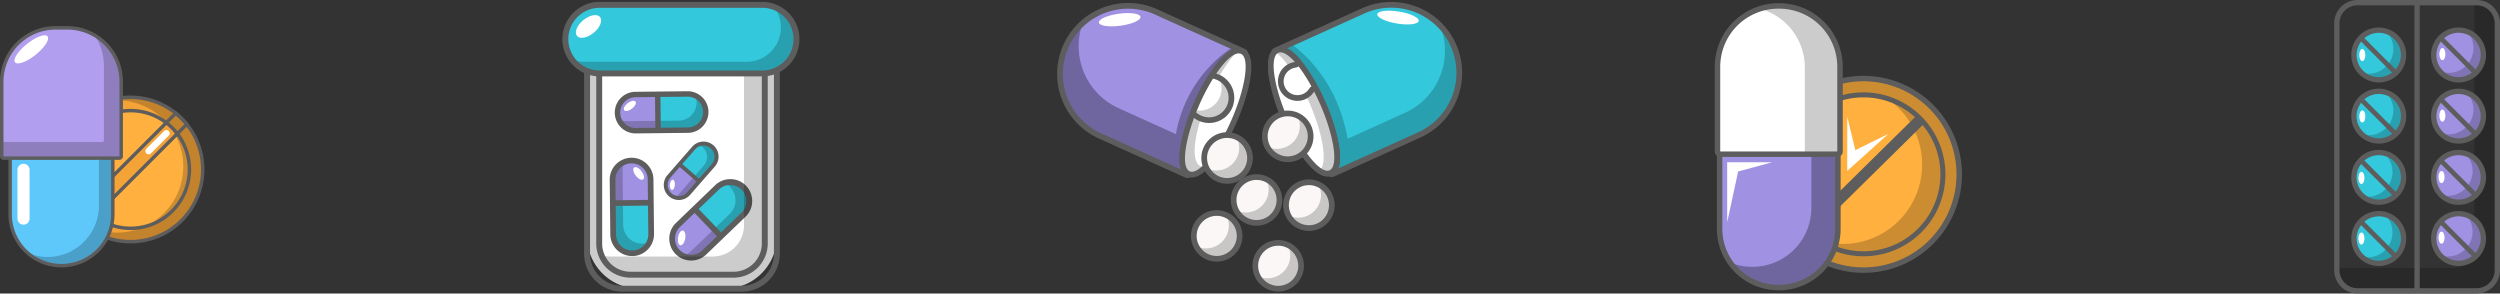 <svg id="Grupo_1009253" data-name="Grupo 1009253" xmlns="http://www.w3.org/2000/svg" xmlns:xlink="http://www.w3.org/1999/xlink" width="482.832" height="56.687" viewBox="0 0 482.832 56.687">
  <rect x="0" y="0" width="482.832" height="56.687" fill="#333333" stroke="none"/>
  <defs>
    <clipPath id="clip-path">
      <rect id="Rectángulo_351501" data-name="Rectángulo 351501" width="482.832" height="56.686" fill="none"/>
    </clipPath>
    <clipPath id="clip-path-3">
      <rect id="Rectángulo_351465" data-name="Rectángulo 351465" width="36.656" height="50.971" fill="none"/>
    </clipPath>
    <clipPath id="clip-path-4">
      <rect id="Rectángulo_351466" data-name="Rectángulo 351466" width="16.81" height="6.676" fill="none"/>
    </clipPath>
    <clipPath id="clip-path-5">
      <rect id="Rectángulo_351467" data-name="Rectángulo 351467" width="7.016" height="17.666" fill="none"/>
    </clipPath>
    <clipPath id="clip-path-6">
      <rect id="Rectángulo_351468" data-name="Rectángulo 351468" width="12.947" height="14.619" fill="none"/>
    </clipPath>
    <clipPath id="clip-path-7">
      <rect id="Rectángulo_351469" data-name="Rectángulo 351469" width="8.24" height="10.489" fill="none"/>
    </clipPath>
    <clipPath id="clip-path-8">
      <rect id="Rectángulo_351470" data-name="Rectángulo 351470" width="31.642" height="45.31" fill="none"/>
    </clipPath>
    <clipPath id="clip-path-9">
      <rect id="Rectángulo_351471" data-name="Rectángulo 351471" width="43.343" height="12.891" fill="none"/>
    </clipPath>
    <clipPath id="clip-path-10">
      <rect id="Rectángulo_351472" data-name="Rectángulo 351472" width="35.807" height="28.711" fill="none"/>
    </clipPath>
    <clipPath id="clip-path-11">
      <rect id="Rectángulo_351473" data-name="Rectángulo 351473" width="35.799" height="29.186" fill="none"/>
    </clipPath>
    <clipPath id="clip-path-12">
      <rect id="Rectángulo_351474" data-name="Rectángulo 351474" width="10.097" height="23.771" fill="none"/>
    </clipPath>
    <clipPath id="clip-path-13">
      <rect id="Rectángulo_351475" data-name="Rectángulo 351475" width="7.367" height="8.146" fill="none"/>
    </clipPath>
    <clipPath id="clip-path-14">
      <rect id="Rectángulo_351476" data-name="Rectángulo 351476" width="12.159" height="23.96" fill="none"/>
    </clipPath>
    <clipPath id="clip-path-15">
      <rect id="Rectángulo_351477" data-name="Rectángulo 351477" width="8.264" height="8.361" fill="none"/>
    </clipPath>
    <clipPath id="clip-path-21">
      <rect id="Rectángulo_351483" data-name="Rectángulo 351483" width="36.995" height="36.994" fill="none"/>
    </clipPath>
    <clipPath id="clip-path-22">
      <rect id="Rectángulo_351484" data-name="Rectángulo 351484" width="23.593" height="30.062" fill="none"/>
    </clipPath>
    <clipPath id="clip-path-23">
      <rect id="Rectángulo_351486" data-name="Rectángulo 351486" width="20.478" height="42.402" fill="none"/>
    </clipPath>
    <clipPath id="clip-path-24">
      <rect id="Rectángulo_351487" data-name="Rectángulo 351487" width="15.619" height="28.64" fill="none"/>
    </clipPath>
    <clipPath id="clip-path-25">
      <rect id="Rectángulo_351488" data-name="Rectángulo 351488" width="30.998" height="55.659" fill="none"/>
    </clipPath>
    <clipPath id="clip-path-26">
      <rect id="Rectángulo_351489" data-name="Rectángulo 351489" width="8.262" height="9.27" fill="none"/>
    </clipPath>
    <clipPath id="clip-path-34">
      <rect id="Rectángulo_351497" data-name="Rectángulo 351497" width="23.292" height="27.868" fill="none"/>
    </clipPath>
    <clipPath id="clip-path-35">
      <rect id="Rectángulo_351498" data-name="Rectángulo 351498" width="16.873" height="42.041" fill="none"/>
    </clipPath>
    <clipPath id="clip-path-36">
      <rect id="Rectángulo_351499" data-name="Rectángulo 351499" width="23.076" height="23.906" fill="none"/>
    </clipPath>
  </defs>
  <g id="Grupo_1009251" data-name="Grupo 1009251" clip-path="url(#clip-path)">
    <g id="Grupo_1009250" data-name="Grupo 1009250" transform="translate(0 0)">
      <g id="Grupo_1009249" data-name="Grupo 1009249" clip-path="url(#clip-path)">
        <path id="Rectángulo_351463" data-name="Rectángulo 351463" d="M10.117,0H26.538A10.118,10.118,0,0,1,36.656,10.118V40.855A10.116,10.116,0,0,1,26.54,50.971H10.117A10.117,10.117,0,0,1,0,40.854V10.117A10.117,10.117,0,0,1,10.117,0Z" transform="translate(113.386 4.784)" fill="#fff"/>
        <g id="Grupo_1009149" data-name="Grupo 1009149" transform="translate(113.386 4.784)" opacity="0.2">
          <g id="Grupo_1009148" data-name="Grupo 1009148">
            <g id="Grupo_1009147" data-name="Grupo 1009147" clip-path="url(#clip-path-3)">
              <path id="Rectángulo_351464" data-name="Rectángulo 351464" d="M10.117,0H26.538A10.118,10.118,0,0,1,36.656,10.118V40.855A10.116,10.116,0,0,1,26.54,50.971H10.117A10.117,10.117,0,0,1,0,40.854V10.117A10.117,10.117,0,0,1,10.117,0Z" transform="translate(0 0)"/>
            </g>
          </g>
        </g>
        <path id="Trazado_721833" data-name="Trazado 721833" d="M199.128,7.443a6.193,6.193,0,0,1,6.194,6.193V51.074a6.194,6.194,0,0,1-6.194,6.194H176a6.193,6.193,0,0,1-6.193-6.194V13.636A6.193,6.193,0,0,1,176,7.443Zm0-1.146H176a7.348,7.348,0,0,0-7.339,7.339V51.074A7.348,7.348,0,0,0,176,58.414h23.123a7.348,7.348,0,0,0,7.34-7.34V13.636a7.348,7.348,0,0,0-7.34-7.339" transform="translate(-55.852 -2.086)" fill="#5d5d5d"/>
        <path id="Trazado_721834" data-name="Trazado 721834" d="M178.97,56.758a6.03,6.03,0,0,1-5.95-6.095V17.29a6.031,6.031,0,0,1,5.95-6.095h20.076A6.031,6.031,0,0,1,205,17.29V50.664a6.03,6.03,0,0,1-5.95,6.095Z" transform="translate(-57.294 -3.707)" fill="#fff"/>
        <path id="Trazado_721835" data-name="Trazado 721835" d="M181.827,34.226a3.495,3.495,0,0,1-.037-6.989l10.037-.108a3.495,3.495,0,0,1,.075,6.989l-10.075.108" transform="translate(-59.053 -8.984)" fill="#a091e2"/>
        <path id="Trazado_721836" data-name="Trazado 721836" d="M190.512,34.174a.525.525,0,0,1-.524-.519l-.064-5.939a.525.525,0,0,1,.519-.53l5.223-.056a3.495,3.495,0,0,1,.075,6.989l-5.228.056" transform="translate(-62.891 -8.984)" fill="#33c8db"/>
        <g id="Grupo_1009152" data-name="Grupo 1009152" transform="translate(119.412 18.649)" opacity="0.2">
          <g id="Grupo_1009151" data-name="Grupo 1009151">
            <g id="Grupo_1009150" data-name="Grupo 1009150" clip-path="url(#clip-path-4)">
              <path id="Trazado_721837" data-name="Trazado 721837" d="M193.456,27.883A3.426,3.426,0,0,1,193.669,29a3.5,3.5,0,0,1-3.457,3.532l-10.075.108a3.432,3.432,0,0,1-1.606-.413,3.5,3.5,0,0,0,3.278,2.336l10.075-.108a3.477,3.477,0,0,0,1.572-6.569" transform="translate(-178.531 -27.883)"/>
            </g>
          </g>
        </g>
        <path id="Trazado_721838" data-name="Trazado 721838" d="M195.625,30.321a4.021,4.021,0,0,0-4.018-3.976h-.044l-10.036.108a4.019,4.019,0,0,0,.043,8.038h.043l4.81-.052h0l5.122-.055h.1a3.993,3.993,0,0,0,2.829-1.207,4.163,4.163,0,0,0,.328-.387,3.971,3.971,0,0,0,.8-2.069q.017-.2.015-.4M181.6,33.442h-.032a2.97,2.97,0,0,1-.031-5.94l3.764-.04.064,5.939Zm10.036-.108-5.223.056-.064-5.939,5.223-.056h.032a2.97,2.97,0,0,1,.031,5.94" transform="translate(-58.794 -8.724)" fill="#5d5d5d"/>
        <path id="Trazado_721839" data-name="Trazado 721839" d="M182.385,29.256c.223.294-.085.9-.689,1.363s-1.275.592-1.5.3.086-.9.689-1.363,1.275-.592,1.5-.3" transform="translate(-59.647 -9.636)" fill="#fff"/>
        <path id="Trazado_721840" data-name="Trazado 721840" d="M176.878,50.041A3.672,3.672,0,0,1,184.221,50l.114,10.547a3.673,3.673,0,0,1-7.345.079s-.112-10.585-.112-10.587" transform="translate(-58.571 -15.355)" fill="#a091e2"/>
        <path id="Trazado_721841" data-name="Trazado 721841" d="M176.959,59.167a.551.551,0,0,1,.545-.551l6.242-.067a.547.547,0,0,1,.392.157.553.553,0,0,1,.166.388l.059,5.489a3.673,3.673,0,0,1-7.345.079l-.059-5.495" transform="translate(-58.598 -19.388)" fill="#33c8db"/>
        <g id="Grupo_1009155" data-name="Grupo 1009155" transform="translate(118.218 31.153)" opacity="0.2">
          <g id="Grupo_1009154" data-name="Grupo 1009154">
            <g id="Grupo_1009153" data-name="Grupo 1009153" clip-path="url(#clip-path-5)">
              <path id="Trazado_721842" data-name="Trazado 721842" d="M183.763,62.261a3.587,3.587,0,0,1-1.17.223,3.677,3.677,0,0,1-3.712-3.633s-.113-10.585-.113-10.587a3.613,3.613,0,0,1,.433-1.688,3.675,3.675,0,0,0-2.454,3.445s.113,10.587.113,10.587a3.654,3.654,0,0,0,6.9,1.652" transform="translate(-176.746 -46.577)"/>
            </g>
          </g>
        </g>
        <path id="Trazado_721843" data-name="Trazado 721843" d="M180.435,64.539a4.194,4.194,0,0,0,.841-.094,4.243,4.243,0,0,0,3.338-4.129v-.046L184.5,49.724a4.225,4.225,0,0,0-4.269-4.178,4.237,4.237,0,0,0-4.178,4.223v.046l.055,5.055v0l.058,5.382v.106a4.235,4.235,0,0,0,3.849,4.162q.209.018.42.016M177.155,49.8v-.035a3.121,3.121,0,0,1,6.242-.033l.042,3.956-6.242.067Zm.114,10.547-.059-5.489,6.242-.067.059,5.489v.034a3.121,3.121,0,0,1-6.242.033" transform="translate(-58.298 -15.082)" fill="#5d5d5d"/>
        <path id="Trazado_721844" data-name="Trazado 721844" d="M184.767,50.627c-.309.235-.95-.09-1.432-.724s-.622-1.34-.313-1.574.95.09,1.432.724.622,1.34.313,1.574" transform="translate(-60.551 -15.979)" fill="#fff"/>
        <path id="Trazado_721845" data-name="Trazado 721845" d="M200.218,66.2a3.672,3.672,0,0,1-5.062-5.321l7.6-7.312a3.672,3.672,0,0,1,5.091,5.294L200.218,66.2" transform="translate(-64.252 -17.402)" fill="#a091e2"/>
        <path id="Trazado_721846" data-name="Trazado 721846" d="M206.168,62.671a.552.552,0,0,1-.775-.019l-4.327-4.5a.547.547,0,0,1-.154-.393.553.553,0,0,1,.169-.387l3.956-3.805a3.672,3.672,0,0,1,5.091,5.294l-3.96,3.809" transform="translate(-66.53 -17.402)" fill="#33c8db"/>
        <g id="Grupo_1009158" data-name="Grupo 1009158" transform="translate(131.773 35.288)" opacity="0.2">
          <g id="Grupo_1009157" data-name="Grupo 1009157">
            <g id="Grupo_1009156" data-name="Grupo 1009156" clip-path="url(#clip-path-6)">
              <path id="Trazado_721847" data-name="Trazado 721847" d="M205.3,52.9a3.6,3.6,0,0,1,.965.7,3.677,3.677,0,0,1-.1,5.192l-7.632,7.339a3.611,3.611,0,0,1-1.526.841,3.674,3.674,0,0,0,4.19-.575l7.632-7.339A3.654,3.654,0,0,0,205.3,52.9" transform="translate(-197.011 -52.758)"/>
            </g>
          </g>
        </g>
        <path id="Trazado_721848" data-name="Trazado 721848" d="M208.074,53.013a4.18,4.18,0,0,0-.645-.548,4.241,4.241,0,0,0-5.293.4l-.028.027-.005.005-7.6,7.311a4.224,4.224,0,0,0,5.822,6.12l.033-.032,3.643-3.5,0,0,3.879-3.732.077-.074a4.2,4.2,0,0,0,1.295-2.962,4.4,4.4,0,0,0-.027-.533,4.178,4.178,0,0,0-.876-2.16,4.107,4.107,0,0,0-.276-.317M199.593,65.5l-.025.024a3.121,3.121,0,0,1-4.3-4.523l2.851-2.742,4.327,4.5Zm7.6-7.311L203.238,62l-4.327-4.5,3.956-3.805.025-.023a3.121,3.121,0,0,1,4.3,4.523" transform="translate(-63.978 -17.128)" fill="#5d5d5d"/>
        <path id="Trazado_721849" data-name="Trazado 721849" d="M196.7,66.564c.383.064.587.753.455,1.539s-.549,1.371-.932,1.307-.586-.753-.454-1.539.549-1.371.932-1.307" transform="translate(-64.815 -22.041)" fill="#fff"/>
        <path id="Trazado_721850" data-name="Trazado 721850" d="M196.65,51.12a2.525,2.525,0,0,1-3.787-3.34l4.766-5.465a2.525,2.525,0,0,1,3.805,3.32L196.65,51.12" transform="translate(-63.659 -13.728)" fill="#a091e2"/>
        <path id="Trazado_721851" data-name="Trazado 721851" d="M200.344,48.482a.379.379,0,0,1-.532.033l-3.235-2.821a.378.378,0,0,1-.036-.534l2.48-2.845a2.525,2.525,0,0,1,3.805,3.32l-2.483,2.847" transform="translate(-65.052 -13.728)" fill="#33c8db"/>
        <g id="Grupo_1009161" data-name="Grupo 1009161" transform="translate(130.16 27.821)" opacity="0.2">
          <g id="Grupo_1009160" data-name="Grupo 1009160">
            <g id="Grupo_1009159" data-name="Grupo 1009159" clip-path="url(#clip-path-7)">
              <path id="Trazado_721852" data-name="Trazado 721852" d="M199.432,41.761a2.479,2.479,0,0,1,.7.421,2.527,2.527,0,0,1,.243,3.562l-4.785,5.486a2.487,2.487,0,0,1-.994.668,2.526,2.526,0,0,0,2.835-.646l4.784-5.485a2.512,2.512,0,0,0-2.787-4.005" transform="translate(-194.6 -41.595)"/>
            </g>
          </g>
        </g>
        <path id="Trazado_721853" data-name="Trazado 721853" d="M201.252,41.6a2.905,2.905,0,0,0-4.076.256l-.017.019,0,0-4.766,5.465a2.9,2.9,0,0,0,4.356,3.841l.021-.024,2.284-2.619h0l2.432-2.789.048-.055a2.885,2.885,0,0,0,.708-2.106,2.825,2.825,0,0,0-.05-.363,2.87,2.87,0,0,0-.73-1.427c-.066-.07-.135-.136-.208-.2m-5.057,9.063-.016.018a2.146,2.146,0,0,1-3.219-2.839l1.788-2.049,3.234,2.821ZM200.96,45.2l-2.48,2.844-3.235-2.821,2.481-2.844.015-.017A2.146,2.146,0,0,1,200.96,45.2" transform="translate(-63.471 -13.54)" fill="#5d5d5d"/>
        <path id="Trazado_721854" data-name="Trazado 721854" d="M193.992,51.893c.266.021.447.48.4,1.027s-.294.972-.559.951-.447-.481-.4-1.027.293-.972.559-.951" transform="translate(-64.051 -17.184)" fill="#fff"/>
        <g id="Grupo_1009164" data-name="Grupo 1009164" transform="translate(115.976 8.076)" opacity="0.2">
          <g id="Grupo_1009163" data-name="Grupo 1009163">
            <g id="Grupo_1009162" data-name="Grupo 1009162" clip-path="url(#clip-path-8)">
              <path id="Trazado_721855" data-name="Trazado 721855" d="M200.772,12.074a6.187,6.187,0,0,1,.334,2V47.443a6.031,6.031,0,0,1-5.951,6.095H175.081a5.791,5.791,0,0,1-1.687-.253,5.968,5.968,0,0,0,5.616,4.1h20.075a6.031,6.031,0,0,0,5.951-6.095V17.915a6.085,6.085,0,0,0-4.264-5.841" transform="translate(-173.394 -12.074)"/>
            </g>
          </g>
        </g>
        <path id="Trazado_721856" data-name="Trazado 721856" d="M198.762,11.485a5.451,5.451,0,0,1,5.378,5.521V50.381a5.451,5.451,0,0,1-5.378,5.521H178.686a5.451,5.451,0,0,1-5.377-5.521V17.006a5.45,5.45,0,0,1,5.377-5.521Zm0-1.146H178.686a6.6,6.6,0,0,0-6.523,6.667V50.381a6.6,6.6,0,0,0,6.523,6.667h20.076a6.6,6.6,0,0,0,6.523-6.667V17.006a6.6,6.6,0,0,0-6.523-6.667" transform="translate(-57.01 -3.424)" fill="#5d5d5d"/>
        <path id="Trazado_721857" data-name="Trazado 721857" d="M169.874,14.65a6.629,6.629,0,1,1,0-13.258h31.381a6.629,6.629,0,1,1,0,13.258Z" transform="translate(-54.057 -0.461)" fill="#33c8db"/>
        <g id="Grupo_1009167" data-name="Grupo 1009167" transform="translate(110.652 1.381)" opacity="0.2">
          <g id="Grupo_1009166" data-name="Grupo 1009166">
            <g id="Grupo_1009165" data-name="Grupo 1009165" clip-path="url(#clip-path-9)">
              <path id="Trazado_721858" data-name="Trazado 721858" d="M204.3,2.065a6.617,6.617,0,0,1-5.333,10.551H167.589a6.6,6.6,0,0,1-2.156-.367,6.617,6.617,0,0,0,5.333,2.708h31.381A6.625,6.625,0,0,0,204.3,2.065" transform="translate(-165.433 -2.065)"/>
            </g>
          </g>
        </g>
        <path id="Trazado_721859" data-name="Trazado 721859" d="M200.971,1.681a6.056,6.056,0,1,1,0,12.112H169.59a6.056,6.056,0,1,1,0-12.112Zm0-1.146H169.59a7.2,7.2,0,1,0,0,14.4h31.381a7.2,7.2,0,1,0,0-14.4" transform="translate(-53.773 -0.177)" fill="#5d5d5d"/>
        <path id="Trazado_721860" data-name="Trazado 721860" d="M170.945,4.731c.554.676.01,2.04-1.217,3.045s-2.67,1.272-3.225.595-.01-2.04,1.217-3.045,2.67-1.272,3.225-.595" transform="translate(-55.064 -1.443)" fill="#fff"/>
        <path id="Trazado_721861" data-name="Trazado 721861" d="M379.025,34.1a.549.549,0,0,1-.5-.318L367.893,10.947a.549.549,0,0,1,.272-.734l16.919-7.65a13.038,13.038,0,0,1,5.407-1.171,13.145,13.145,0,0,1,5.422,25.122l-16.661,7.533a.556.556,0,0,1-.227.049" transform="translate(-121.807 -0.462)" fill="#33c8db"/>
        <g id="Grupo_1009170" data-name="Grupo 1009170" transform="translate(246.035 4.925)" opacity="0.2">
          <g id="Grupo_1009169" data-name="Grupo 1009169">
            <g id="Grupo_1009168" data-name="Grupo 1009168" clip-path="url(#clip-path-10)">
              <path id="Trazado_721862" data-name="Trazado 721862" d="M402.8,21.156a13.1,13.1,0,0,0-2.877-13.792,13.107,13.107,0,0,1-6.764,16.864l-11.09,5.014c-1.918-10.92-8.29-16.469-10.98-18.371l-2.919,1.32a.55.55,0,0,0-.272.734l10.634,22.832a.548.548,0,0,0,.725.269l16.661-7.533a13.056,13.056,0,0,0,6.882-7.336" transform="translate(-367.842 -7.364)"/>
            </g>
          </g>
        </g>
        <path id="Trazado_721863" data-name="Trazado 721863" d="M330.692,34.394a.556.556,0,0,1-.227-.049L313.8,26.812A13.143,13.143,0,1,1,324.633,2.861l16.919,7.65a.55.55,0,0,1,.272.734L331.191,34.076a.548.548,0,0,1-.5.318" transform="translate(-101.354 -0.56)" fill="#a091e2"/>
        <g id="Grupo_1009173" data-name="Grupo 1009173" transform="translate(204.723 4.648)" opacity="0.3">
          <g id="Grupo_1009172" data-name="Grupo 1009172">
            <g id="Grupo_1009171" data-name="Grupo 1009171" clip-path="url(#clip-path-11)">
              <path id="Trazado_721864" data-name="Trazado 721864" d="M330.692,36.136a.548.548,0,0,0,.5-.318l10.634-22.832a.55.55,0,0,0-.272-.734l-2.033-.919a25.412,25.412,0,0,0-11.06,16.87l-11.06-5A13.157,13.157,0,0,1,310.392,6.95a13.178,13.178,0,0,0-2.4,2.818A13.078,13.078,0,0,0,313.8,28.554l16.661,7.533a.556.556,0,0,0,.227.049" transform="translate(-306.077 -6.95)"/>
            </g>
          </g>
        </g>
        <path id="Trazado_721865" data-name="Trazado 721865" d="M318.95,1.968a12.555,12.555,0,0,1,5.18,1.121l16.919,7.65L330.416,33.571l-16.662-7.533a12.595,12.595,0,0,1,5.2-24.07m0-1.1A13.695,13.695,0,0,0,313.3,27.04l16.661,7.533a1.1,1.1,0,0,0,1.451-.538L342.047,11.2a1.1,1.1,0,0,0-.544-1.467l-16.919-7.65A13.582,13.582,0,0,0,318.95.868" transform="translate(-101.078 -0.288)" fill="#5d5d5d"/>
        <path id="Trazado_721866" data-name="Trazado 721866" d="M343.223,38.555a1.586,1.586,0,0,1-.636-.129c-2.4-1.043-1.055-7.551,1.508-13.44,2.179-5.005,5.665-10.391,8.173-10.391a1.589,1.589,0,0,1,.637.129c2.4,1.043,1.055,7.551-1.508,13.44-2.179,5-5.666,10.391-8.174,10.391" transform="translate(-113.029 -4.833)" fill="#fff"/>
        <g id="Grupo_1009176" data-name="Grupo 1009176" transform="translate(228.556 10.202)" opacity="0.2">
          <g id="Grupo_1009175" data-name="Grupo 1009175">
            <g id="Grupo_1009174" data-name="Grupo 1009174" clip-path="url(#clip-path-12)">
              <path id="Trazado_721867" data-name="Trazado 721867" d="M345.772,37.351a1.586,1.586,0,0,1-.636-.129c-2.4-1.043-1.055-7.551,1.508-13.44a32.785,32.785,0,0,1,5.162-8.529c-2.4.97-5.39,5.732-7.336,10.2-2.564,5.889-3.9,12.4-1.508,13.44a1.586,1.586,0,0,0,.636.129c.911,0,1.952-.717,3.011-1.861a2.266,2.266,0,0,1-.837.189" transform="translate(-341.709 -15.253)"/>
            </g>
          </g>
        </g>
        <path id="Trazado_721868" data-name="Trazado 721868" d="M351.994,14.873a1.033,1.033,0,0,1,.417.084c1.738.756.935,6.45-1.793,12.716-2.525,5.8-5.816,10.06-7.669,10.06a1.033,1.033,0,0,1-.417-.084c-1.738-.756-.935-6.45,1.793-12.716,2.525-5.8,5.816-10.06,7.669-10.06m0-1.1h0c-2.771,0-6.355,5.385-8.678,10.721-2,4.589-4.5,12.736-1.223,14.164a2.123,2.123,0,0,0,.855.175c2.77,0,6.355-5.385,8.678-10.721,2-4.589,4.5-12.736,1.223-14.164a2.123,2.123,0,0,0-.855-.175" transform="translate(-112.755 -4.561)" fill="#5d5d5d"/>
        <path id="Trazado_721869" data-name="Trazado 721869" d="M390.219,1.672a12.595,12.595,0,0,1,5.2,24.07l-16.661,7.533L368.118,10.444l16.919-7.65a12.558,12.558,0,0,1,5.181-1.121m0-1.1h0a13.578,13.578,0,0,0-5.634,1.219l-16.919,7.65a1.1,1.1,0,0,0-.544,1.467L377.755,33.74a1.1,1.1,0,0,0,1.451.538l16.661-7.533A13.695,13.695,0,0,0,390.219.572" transform="translate(-121.534 -0.19)" fill="#5d5d5d"/>
        <path id="Trazado_721870" data-name="Trazado 721870" d="M377.872,38.259c-2.508,0-5.995-5.386-8.173-10.391a34.781,34.781,0,0,1-2.612-8.567c-.381-2.708,0-4.393,1.1-4.873a1.586,1.586,0,0,1,.637-.129c2.508,0,5.994,5.386,8.173,10.391,2.564,5.889,3.9,12.4,1.508,13.44a1.586,1.586,0,0,1-.636.129" transform="translate(-121.51 -4.735)" fill="#fff"/>
        <path id="Trazado_721871" data-name="Trazado 721871" d="M368.554,14.576c1.853,0,5.144,4.259,7.669,10.06,2.728,6.266,3.531,11.959,1.793,12.716a1.034,1.034,0,0,1-.417.084c-1.853,0-5.144-4.259-7.669-10.06-2.728-6.267-3.53-11.959-1.793-12.716a1.022,1.022,0,0,1,.417-.084m0-1.1a2.14,2.14,0,0,0-.856.175c-1.374.6-1.854,2.433-1.428,5.455a35.327,35.327,0,0,0,2.651,8.71c2.324,5.336,5.907,10.721,8.678,10.721a2.126,2.126,0,0,0,.856-.175c3.28-1.428.775-9.575-1.223-14.164-2.323-5.337-5.907-10.721-8.678-10.721" transform="translate(-121.237 -4.463)" fill="#5d5d5d"/>
        <path id="Trazado_721872" data-name="Trazado 721872" d="M347.6,30.455a4.318,4.318,0,0,1-2.857-1.084.55.55,0,0,1-.147-.615q.267-.672.564-1.356a41.035,41.035,0,0,1,2.736-5.256.549.549,0,0,1,.467-.259.52.52,0,0,1,.11.011,4.324,4.324,0,0,1-.872,8.559" transform="translate(-114.098 -7.247)" fill="#fff"/>
        <g id="Grupo_1009179" data-name="Grupo 1009179" transform="translate(230.38 15.062)" opacity="0.2">
          <g id="Grupo_1009178" data-name="Grupo 1009178">
            <g id="Grupo_1009177" data-name="Grupo 1009177" clip-path="url(#clip-path-13)">
              <path id="Trazado_721873" data-name="Trazado 721873" d="M349.466,22.519a4.277,4.277,0,0,1-4.873,6.161c-.038.094-.081.191-.118.286a.55.55,0,0,0,.147.616,4.316,4.316,0,1,0,4.845-7.062" transform="translate(-344.436 -22.519)"/>
            </g>
          </g>
        </g>
        <path id="Trazado_721874" data-name="Trazado 721874" d="M348.093,22.163a3.773,3.773,0,1,1-3.255,6.523q.264-.663.557-1.34a40.231,40.231,0,0,1,2.7-5.184m0-1.1a1.1,1.1,0,0,0-.933.518,41.562,41.562,0,0,0-2.773,5.327c-.193.443-.379.892-.571,1.372a1.1,1.1,0,0,0,.294,1.231,4.872,4.872,0,1,0,4.2-8.427,1.123,1.123,0,0,0-.221-.022" transform="translate(-113.826 -6.975)" fill="#5d5d5d"/>
        <path id="Trazado_721875" data-name="Trazado 721875" d="M377.872,38.259c-2.508,0-5.995-5.386-8.173-10.391a34.781,34.781,0,0,1-2.612-8.567c-.381-2.708,0-4.393,1.1-4.873a1.583,1.583,0,0,1,.636-.129c.894,0,1.96.687,3.172,2.041a.55.55,0,0,1-.336.912,3.221,3.221,0,1,0,3.182,4.869.551.551,0,0,1,.469-.262h.021a.55.55,0,0,1,.468.3c.425.829.829,1.682,1.2,2.532,2.564,5.889,3.9,12.4,1.508,13.44a1.586,1.586,0,0,1-.636.129" transform="translate(-121.51 -4.735)" fill="#fff"/>
        <g id="Grupo_1009182" data-name="Grupo 1009182" transform="translate(246.427 9.563)" opacity="0.2">
          <g id="Grupo_1009181" data-name="Grupo 1009181">
            <g id="Grupo_1009180" data-name="Grupo 1009180" clip-path="url(#clip-path-14)">
              <path id="Trazado_721876" data-name="Trazado 721876" d="M372.825,16.339c-1.211-1.354-2.278-2.041-3.172-2.041a1.5,1.5,0,0,0-1.223.6,9.365,9.365,0,0,1,1.469,1.361.558.558,0,0,1,.031.046.046.046,0,0,1,.011.009,5.975,5.975,0,0,1,.675.88l0,.007v0c.057.092.112.184.16.278.054.057.109.113.163.171a.638.638,0,0,1,.119.179,3.183,3.183,0,0,1,1.425-.577.55.55,0,0,0,.336-.912" transform="translate(-368.429 -14.298)"/>
              <path id="Trazado_721877" data-name="Trazado 721877" d="M380.745,28.431c-.371-.851-.773-1.7-1.2-2.532a.549.549,0,0,0-.468-.3h-.021a.551.551,0,0,0-.47.263,3.217,3.217,0,0,1-1.345,1.217q.3.631.576,1.267c2.314,5.316,3.622,11.122,2.094,12.972a3.055,3.055,0,0,0,1.7.681,1.586,1.586,0,0,0,.636-.129c2.4-1.043,1.055-7.551-1.508-13.44" transform="translate(-371.348 -18.041)"/>
            </g>
          </g>
        </g>
        <path id="Trazado_721878" data-name="Trazado 721878" d="M368.554,14.576c.738,0,1.706.677,2.761,1.858a3.771,3.771,0,1,0,3.725,5.7c.407.793.8,1.629,1.183,2.5,2.728,6.267,3.531,11.96,1.793,12.716a1.033,1.033,0,0,1-.417.084c-1.853,0-5.144-4.259-7.669-10.06-2.728-6.267-3.531-11.96-1.793-12.716a1.044,1.044,0,0,1,.417-.083m0-1.1h0a2.134,2.134,0,0,0-.855.175c-1.374.6-1.854,2.433-1.429,5.455a35.361,35.361,0,0,0,2.652,8.71c2.323,5.336,5.907,10.721,8.678,10.721a2.129,2.129,0,0,0,.856-.175c1.374-.6,1.854-2.433,1.428-5.454a35.328,35.328,0,0,0-2.651-8.71c-.377-.866-.785-1.729-1.214-2.564a1.1,1.1,0,0,0-.937-.6h-.041a1.1,1.1,0,0,0-.938.525,2.671,2.671,0,1,1-2.639-4.036,1.1,1.1,0,0,0,.673-1.823c-1.338-1.5-2.51-2.225-3.581-2.225" transform="translate(-121.237 -4.463)" fill="#5d5d5d"/>
        <path id="Trazado_721879" data-name="Trazado 721879" d="M369.636,41.6a4.423,4.423,0,1,1,4.423-4.423,4.427,4.427,0,0,1-4.423,4.423" transform="translate(-120.937 -10.847)" fill="#fbf7f7"/>
        <g id="Grupo_1009185" data-name="Grupo 1009185" transform="translate(244.607 22.143)" opacity="0.2">
          <g id="Grupo_1009184" data-name="Grupo 1009184">
            <g id="Grupo_1009183" data-name="Grupo 1009183" clip-path="url(#clip-path-15)">
              <path id="Trazado_721880" data-name="Trazado 721880" d="M371.551,33.106a4.415,4.415,0,0,1-5.844,6.121,4.42,4.42,0,1,0,5.844-6.121" transform="translate(-365.707 -33.106)"/>
            </g>
          </g>
        </g>
        <path id="Trazado_721881" data-name="Trazado 721881" d="M369.364,33.034a3.873,3.873,0,1,1-3.873,3.873,3.872,3.872,0,0,1,3.873-3.873m0-1.1a4.973,4.973,0,1,0,4.973,4.973,4.978,4.978,0,0,0-4.973-4.973" transform="translate(-120.664 -10.575)" fill="#5d5d5d"/>
        <path id="Trazado_721882" data-name="Trazado 721882" d="M352.136,47.852a4.423,4.423,0,1,1,4.423-4.423,4.427,4.427,0,0,1-4.423,4.423" transform="translate(-115.142 -12.917)" fill="#fbf7f7"/>
        <g id="Grupo_1009188" data-name="Grupo 1009188" transform="translate(232.902 26.323)" opacity="0.2">
          <g id="Grupo_1009187" data-name="Grupo 1009187">
            <g id="Grupo_1009186" data-name="Grupo 1009186" clip-path="url(#clip-path-15)">
              <path id="Trazado_721883" data-name="Trazado 721883" d="M354.052,39.356a4.415,4.415,0,0,1-5.845,6.121,4.42,4.42,0,1,0,5.845-6.121" transform="translate(-348.207 -39.356)"/>
            </g>
          </g>
        </g>
        <path id="Trazado_721884" data-name="Trazado 721884" d="M351.864,39.284a3.873,3.873,0,1,1-3.873,3.873,3.872,3.872,0,0,1,3.873-3.873m0-1.1a4.973,4.973,0,1,0,4.973,4.973,4.978,4.978,0,0,0-4.973-4.973" transform="translate(-114.869 -12.645)" fill="#5d5d5d"/>
        <path id="Trazado_721885" data-name="Trazado 721885" d="M360.636,59.977a4.423,4.423,0,1,1,4.423-4.423,4.427,4.427,0,0,1-4.423,4.423" transform="translate(-117.957 -16.932)" fill="#fbf7f7"/>
        <g id="Grupo_1009191" data-name="Grupo 1009191" transform="translate(238.587 34.433)" opacity="0.2">
          <g id="Grupo_1009190" data-name="Grupo 1009190">
            <g id="Grupo_1009189" data-name="Grupo 1009189" clip-path="url(#clip-path-15)">
              <path id="Trazado_721886" data-name="Trazado 721886" d="M362.552,51.481a4.415,4.415,0,0,1-5.845,6.121,4.42,4.42,0,1,0,5.845-6.121" transform="translate(-356.707 -51.481)"/>
            </g>
          </g>
        </g>
        <path id="Trazado_721887" data-name="Trazado 721887" d="M360.364,51.409a3.873,3.873,0,1,1-3.873,3.873,3.872,3.872,0,0,1,3.873-3.873m0-1.1a4.973,4.973,0,1,0,4.973,4.973,4.978,4.978,0,0,0-4.973-4.973" transform="translate(-117.684 -16.66)" fill="#5d5d5d"/>
        <path id="Trazado_721888" data-name="Trazado 721888" d="M375.761,61.477a4.423,4.423,0,1,1,4.423-4.423,4.427,4.427,0,0,1-4.423,4.423" transform="translate(-122.965 -17.429)" fill="#fbf7f7"/>
        <g id="Grupo_1009194" data-name="Grupo 1009194" transform="translate(248.704 35.436)" opacity="0.2">
          <g id="Grupo_1009193" data-name="Grupo 1009193">
            <g id="Grupo_1009192" data-name="Grupo 1009192" clip-path="url(#clip-path-15)">
              <path id="Trazado_721889" data-name="Trazado 721889" d="M377.677,52.981a4.415,4.415,0,0,1-5.845,6.121,4.42,4.42,0,1,0,5.845-6.121" transform="translate(-371.832 -52.981)"/>
            </g>
          </g>
        </g>
        <path id="Trazado_721890" data-name="Trazado 721890" d="M375.489,52.909a3.873,3.873,0,1,1-3.873,3.873,3.872,3.872,0,0,1,3.873-3.873m0-1.1a4.973,4.973,0,1,0,4.973,4.973,4.978,4.978,0,0,0-4.973-4.973" transform="translate(-122.693 -17.156)" fill="#5d5d5d"/>
        <path id="Trazado_721891" data-name="Trazado 721891" d="M366.886,78.977a4.423,4.423,0,1,1,4.423-4.423,4.427,4.427,0,0,1-4.423,4.423" transform="translate(-120.026 -23.224)" fill="#fbf7f7"/>
        <g id="Grupo_1009197" data-name="Grupo 1009197" transform="translate(242.767 47.142)" opacity="0.2">
          <g id="Grupo_1009196" data-name="Grupo 1009196">
            <g id="Grupo_1009195" data-name="Grupo 1009195" clip-path="url(#clip-path-15)">
              <path id="Trazado_721892" data-name="Trazado 721892" d="M368.8,70.481a4.415,4.415,0,0,1-5.845,6.121,4.42,4.42,0,1,0,5.845-6.121" transform="translate(-362.957 -70.481)"/>
            </g>
          </g>
        </g>
        <path id="Trazado_721893" data-name="Trazado 721893" d="M366.614,70.409a3.873,3.873,0,1,1-3.873,3.873,3.872,3.872,0,0,1,3.873-3.873m0-1.1a4.973,4.973,0,1,0,4.973,4.973,4.978,4.978,0,0,0-4.973-4.973" transform="translate(-119.754 -22.951)" fill="#5d5d5d"/>
        <path id="Trazado_721894" data-name="Trazado 721894" d="M349.136,70.352a4.423,4.423,0,1,1,4.423-4.423,4.427,4.427,0,0,1-4.423,4.423" transform="translate(-114.149 -20.367)" fill="#fbf7f7"/>
        <g id="Grupo_1009200" data-name="Grupo 1009200" transform="translate(230.895 41.373)" opacity="0.2">
          <g id="Grupo_1009199" data-name="Grupo 1009199">
            <g id="Grupo_1009198" data-name="Grupo 1009198" clip-path="url(#clip-path-15)">
              <path id="Trazado_721895" data-name="Trazado 721895" d="M351.052,61.856a4.415,4.415,0,0,1-5.845,6.121,4.42,4.42,0,1,0,5.845-6.121" transform="translate(-345.207 -61.856)"/>
            </g>
          </g>
        </g>
        <path id="Trazado_721896" data-name="Trazado 721896" d="M348.864,61.784a3.873,3.873,0,1,1-3.873,3.873,3.872,3.872,0,0,1,3.873-3.873m0-1.1a4.973,4.973,0,1,0,4.973,4.973,4.978,4.978,0,0,0-4.973-4.973" transform="translate(-113.876 -20.095)" fill="#5d5d5d"/>
        <path id="Trazado_721897" data-name="Trazado 721897" d="M405.7,5.069c-.1.638-1.981.861-4.191.5s-3.917-1.174-3.812-1.812,1.981-.861,4.191-.5,3.916,1.174,3.812,1.812" transform="translate(-131.693 -1.021)" fill="#fff"/>
        <path id="Trazado_721898" data-name="Trazado 721898" d="M325.336,4.511c.088.641-1.641,1.405-3.859,1.708s-4.089.029-4.176-.611S318.941,4.2,321.16,3.9s4.088-.029,4.176.611" transform="translate(-105.07 -1.251)" fill="#fff"/>
        <path id="Trazado_721899" data-name="Trazado 721899" d="M528.915,59.679a18.5,18.5,0,1,1,18.5-18.5,18.518,18.518,0,0,1-18.5,18.5" transform="translate(-169.02 -7.512)" fill="#ffb03e"/>
        <g id="Grupo_1009203" data-name="Grupo 1009203" transform="translate(341.398 15.172)" opacity="0.2">
          <g id="Grupo_1009202" data-name="Grupo 1009202">
            <g id="Grupo_1009201" data-name="Grupo 1009201" clip-path="url(#clip-path-21)">
              <path id="Trazado_721900" data-name="Trazado 721900" d="M528.915,59.679a18.5,18.5,0,1,1,18.5-18.5,18.518,18.518,0,0,1-18.5,18.5" transform="translate(-510.418 -22.684)"/>
            </g>
          </g>
        </g>
        <path id="Trazado_721901" data-name="Trazado 721901" d="M528.654,22.95a17.969,17.969,0,1,1-17.969,17.969A17.969,17.969,0,0,1,528.654,22.95m0-1.056a19.025,19.025,0,1,0,19.025,19.025,19.047,19.047,0,0,0-19.025-19.025" transform="translate(-168.758 -7.25)" fill="#5d5d5d"/>
        <path id="Trazado_721902" data-name="Trazado 721902" d="M530.475,58.087a15.346,15.346,0,1,1,15.346-15.346,15.363,15.363,0,0,1-15.346,15.346" transform="translate(-170.58 -9.072)" fill="#ffb03e"/>
        <g id="Grupo_1009206" data-name="Grupo 1009206" transform="translate(351.538 18.841)" opacity="0.2">
          <g id="Grupo_1009205" data-name="Grupo 1009205">
            <g id="Grupo_1009204" data-name="Grupo 1009204" clip-path="url(#clip-path-22)">
              <path id="Trazado_721903" data-name="Trazado 721903" d="M538.168,28.17a15.34,15.34,0,0,1-12.59,27.649,15.341,15.341,0,1,0,12.59-27.649" transform="translate(-525.577 -28.17)"/>
            </g>
          </g>
        </g>
        <path id="Trazado_721904" data-name="Trazado 721904" d="M530.236,27.638A14.863,14.863,0,1,1,515.373,42.5a14.863,14.863,0,0,1,14.863-14.863m0-.967a15.83,15.83,0,1,0,15.83,15.83,15.848,15.848,0,0,0-15.83-15.83" transform="translate(-170.34 -8.832)" fill="#5d5d5d"/>
        <path id="Trazado_721905" data-name="Trazado 721905" d="M542.106,33.646,519.842,55.589a15.7,15.7,0,0,0,1.522,1.49l22.252-21.932a15.688,15.688,0,0,0-1.511-1.5" transform="translate(-172.14 -11.142)" fill="#5d5d5d"/>
        <path id="Rectángulo_351485" data-name="Rectángulo 351485" d="M11.424,0h0A11.423,11.423,0,0,1,22.848,11.423v20.2A11.423,11.423,0,0,1,11.424,43.05h0A11.424,11.424,0,0,1,0,31.626v-20.2A11.424,11.424,0,0,1,11.424,0Z" transform="translate(332.113 12.492)" fill="#a091e2"/>
        <g id="Grupo_1009209" data-name="Grupo 1009209" transform="translate(334.594 12.917)" opacity="0.3">
          <g id="Grupo_1009208" data-name="Grupo 1009208">
            <g id="Grupo_1009207" data-name="Grupo 1009207" clip-path="url(#clip-path-23)">
              <path id="Trazado_721906" data-name="Trazado 721906" d="M513.115,19.312a11.282,11.282,0,0,1,2.369,6.914V46.573a11.364,11.364,0,0,1-11.351,11.351h-.144a11.288,11.288,0,0,1-3.743-.647,11.329,11.329,0,0,0,8.983,4.437h.144a11.364,11.364,0,0,0,11.351-11.352V30.016a11.361,11.361,0,0,0-7.608-10.7" transform="translate(-500.245 -19.312)"/>
            </g>
          </g>
        </g>
        <path id="Trazado_721907" data-name="Trazado 721907" d="M507.77,18.944a10.823,10.823,0,0,1,10.823,10.823V50.114A10.822,10.822,0,0,1,507.77,60.937h-.144A10.823,10.823,0,0,1,496.8,50.114V29.767a10.823,10.823,0,0,1,10.823-10.823Zm0-1.056h-.144a11.892,11.892,0,0,0-11.879,11.879V50.114a11.892,11.892,0,0,0,11.879,11.879h.144a11.892,11.892,0,0,0,11.879-11.879V29.767A11.892,11.892,0,0,0,507.77,17.888" transform="translate(-164.162 -5.924)" fill="#5d5d5d"/>
        <path id="Trazado_721908" data-name="Trazado 721908" d="M496.453,30.351a.529.529,0,0,1-.528-.528V13.468A11.771,11.771,0,0,1,507.683,1.711h.15A11.771,11.771,0,0,1,519.59,13.468V29.823a.529.529,0,0,1-.528.528Z" transform="translate(-164.221 -0.567)" fill="#fff"/>
        <g id="Grupo_1009212" data-name="Grupo 1009212" transform="translate(339.751 1.032)" opacity="0.2">
          <g id="Grupo_1009211" data-name="Grupo 1009211">
            <g id="Grupo_1009210" data-name="Grupo 1009210" clip-path="url(#clip-path-24)">
              <path id="Trazado_721909" data-name="Trazado 721909" d="M511.816,1.544h-.15a11.679,11.679,0,0,0-3.712.61,11.767,11.767,0,0,1,8.818,11.371V29.879a.514.514,0,0,1-.108.305h6.38a.528.528,0,0,0,.528-.528V13.3A11.771,11.771,0,0,0,511.816,1.544" transform="translate(-507.955 -1.544)"/>
            </g>
          </g>
        </g>
        <path id="Trazado_721910" data-name="Trazado 721910" d="M507.57,1.977A11.23,11.23,0,0,1,518.8,13.207V29.561H496.192V13.207A11.229,11.229,0,0,1,507.421,1.977Zm0-1.056h-.15a12.3,12.3,0,0,0-12.286,12.286V29.561a1.056,1.056,0,0,0,1.057,1.056H518.8a1.056,1.056,0,0,0,1.056-1.056V13.207A12.3,12.3,0,0,0,507.57.921" transform="translate(-163.959 -0.305)" fill="#5d5d5d"/>
        <path id="Trazado_721911" data-name="Trazado 721911" d="M507.423,46.848h-8.7V58.441l2.118-9.809Z" transform="translate(-165.149 -15.513)" fill="#fff"/>
        <path id="Trazado_721912" data-name="Trazado 721912" d="M541.309,37.025l-7.915,7.135V33.681l1.56,6.466Z" transform="translate(-176.628 -11.153)" fill="#fff"/>
        <g id="Grupo_1009215" data-name="Grupo 1009215" transform="translate(451.069 0.681)" opacity="0.2">
          <g id="Grupo_1009214" data-name="Grupo 1009214">
            <g id="Grupo_1009213" data-name="Grupo 1009213" clip-path="url(#clip-path-25)">
              <path id="Trazado_721913" data-name="Trazado 721913" d="M701.343,1.018H701.2V48.139a4,4,0,0,1-4.039,3.94H674.385v.659a4,4,0,0,0,4.04,3.94h22.918a4,4,0,0,0,4.039-3.94V4.957a4,4,0,0,0-4.039-3.939" transform="translate(-674.385 -1.018)"/>
            </g>
          </g>
        </g>
        <path id="Trazado_721914" data-name="Trazado 721914" d="M701.464,0H678.546a4.509,4.509,0,0,0-4.554,4.453V52.233a4.509,4.509,0,0,0,4.554,4.453h22.919a4.509,4.509,0,0,0,4.553-4.453V4.453A4.509,4.509,0,0,0,701.464,0M678.546,55.659a3.477,3.477,0,0,1-3.526-3.425V4.453a3.477,3.477,0,0,1,3.526-3.425h10.945V55.659Zm26.444-3.425a3.477,3.477,0,0,1-3.526,3.425H690.518V1.027h10.946a3.477,3.477,0,0,1,3.526,3.425Z" transform="translate(-223.186 0)" fill="#5d5d5d"/>
        <path id="Trazado_721915" data-name="Trazado 721915" d="M707.528,18.3a4.8,4.8,0,1,1,4.8-4.8,4.8,4.8,0,0,1-4.8,4.8" transform="translate(-232.703 -2.883)" fill="#a091e2"/>
        <path id="Trazado_721916" data-name="Trazado 721916" d="M707.528,35.963a4.8,4.8,0,1,1,4.8-4.8,4.8,4.8,0,0,1-4.8,4.8" transform="translate(-232.703 -8.733)" fill="#a091e2"/>
        <path id="Trazado_721917" data-name="Trazado 721917" d="M707.528,53.63a4.8,4.8,0,1,1,4.8-4.8,4.8,4.8,0,0,1-4.8,4.8" transform="translate(-232.703 -14.583)" fill="#a091e2"/>
        <path id="Trazado_721918" data-name="Trazado 721918" d="M707.528,71.3a4.8,4.8,0,1,1,4.8-4.8,4.8,4.8,0,0,1-4.8,4.8" transform="translate(-232.703 -20.434)" fill="#a091e2"/>
        <path id="Trazado_721919" data-name="Trazado 721919" d="M684.484,18.3a4.8,4.8,0,1,1,4.8-4.8,4.8,4.8,0,0,1-4.8,4.8" transform="translate(-225.072 -2.883)" fill="#33c8db"/>
        <path id="Trazado_721920" data-name="Trazado 721920" d="M684.484,35.963a4.8,4.8,0,1,1,4.8-4.8,4.8,4.8,0,0,1-4.8,4.8" transform="translate(-225.072 -8.733)" fill="#33c8db"/>
        <path id="Trazado_721921" data-name="Trazado 721921" d="M684.484,53.63a4.8,4.8,0,1,1,4.8-4.8,4.8,4.8,0,0,1-4.8,4.8" transform="translate(-225.072 -14.583)" fill="#33c8db"/>
        <path id="Trazado_721922" data-name="Trazado 721922" d="M684.484,71.3a4.8,4.8,0,1,1,4.8-4.8,4.8,4.8,0,0,1-4.8,4.8" transform="translate(-225.072 -20.434)" fill="#33c8db"/>
        <g id="Grupo_1009218" data-name="Grupo 1009218" transform="translate(471.192 5.976)" opacity="0.2">
          <g id="Grupo_1009217" data-name="Grupo 1009217">
            <g id="Grupo_1009216" data-name="Grupo 1009216" clip-path="url(#clip-path-26)">
              <path id="Trazado_721923" data-name="Trazado 721923" d="M709.647,8.935a4.786,4.786,0,0,1-5.178,7.779,4.791,4.791,0,1,0,5.178-7.779" transform="translate(-704.47 -8.935)"/>
            </g>
          </g>
        </g>
        <path id="Trazado_721924" data-name="Trazado 721924" d="M705.537,15.048c0,.647-.262,1.171-.585,1.171s-.585-.524-.585-1.171.262-1.171.585-1.171.585.524.585,1.171" transform="translate(-233.244 -4.596)" fill="#fff"/>
        <g id="Grupo_1009221" data-name="Grupo 1009221" transform="translate(471.192 17.848)" opacity="0.2">
          <g id="Grupo_1009220" data-name="Grupo 1009220">
            <g id="Grupo_1009219" data-name="Grupo 1009219" clip-path="url(#clip-path-26)">
              <path id="Trazado_721925" data-name="Trazado 721925" d="M709.647,26.685a4.786,4.786,0,0,1-5.178,7.779,4.791,4.791,0,1,0,5.178-7.779" transform="translate(-704.47 -26.685)"/>
            </g>
          </g>
        </g>
        <path id="Trazado_721926" data-name="Trazado 721926" d="M705.537,32.8c0,.647-.262,1.171-.585,1.171s-.585-.524-.585-1.171.262-1.171.585-1.171.585.524.585,1.171" transform="translate(-233.244 -10.473)" fill="#fff"/>
        <g id="Grupo_1009224" data-name="Grupo 1009224" transform="translate(471.025 29.72)" opacity="0.2">
          <g id="Grupo_1009223" data-name="Grupo 1009223">
            <g id="Grupo_1009222" data-name="Grupo 1009222" clip-path="url(#clip-path-26)">
              <path id="Trazado_721927" data-name="Trazado 721927" d="M709.4,44.435a4.786,4.786,0,0,1-5.178,7.779,4.791,4.791,0,1,0,5.178-7.779" transform="translate(-704.22 -44.435)"/>
            </g>
          </g>
        </g>
        <path id="Trazado_721928" data-name="Trazado 721928" d="M705.287,50.548c0,.647-.262,1.171-.585,1.171s-.585-.524-.585-1.171.262-1.171.585-1.171.585.524.585,1.171" transform="translate(-233.161 -16.351)" fill="#fff"/>
        <g id="Grupo_1009227" data-name="Grupo 1009227" transform="translate(471.025 41.425)" opacity="0.2">
          <g id="Grupo_1009226" data-name="Grupo 1009226">
            <g id="Grupo_1009225" data-name="Grupo 1009225" clip-path="url(#clip-path-26)">
              <path id="Trazado_721929" data-name="Trazado 721929" d="M709.4,61.935a4.786,4.786,0,0,1-5.178,7.779,4.791,4.791,0,1,0,5.178-7.779" transform="translate(-704.22 -61.935)"/>
            </g>
          </g>
        </g>
        <path id="Trazado_721930" data-name="Trazado 721930" d="M705.287,68.048c0,.647-.262,1.171-.585,1.171s-.585-.524-.585-1.171.262-1.171.585-1.171.585.524.585,1.171" transform="translate(-233.161 -22.146)" fill="#fff"/>
        <g id="Grupo_1009230" data-name="Grupo 1009230" transform="translate(455.724 6.143)" opacity="0.2">
          <g id="Grupo_1009229" data-name="Grupo 1009229">
            <g id="Grupo_1009228" data-name="Grupo 1009228" clip-path="url(#clip-path-26)">
              <path id="Trazado_721931" data-name="Trazado 721931" d="M686.522,9.185a4.786,4.786,0,0,1-5.178,7.779,4.791,4.791,0,1,0,5.178-7.779" transform="translate(-681.345 -9.185)"/>
            </g>
          </g>
        </g>
        <path id="Trazado_721932" data-name="Trazado 721932" d="M682.412,15.3c0,.647-.262,1.171-.585,1.171s-.585-.524-.585-1.171.262-1.171.585-1.171.585.524.585,1.171" transform="translate(-225.586 -4.678)" fill="#fff"/>
        <g id="Grupo_1009233" data-name="Grupo 1009233" transform="translate(455.724 18.015)" opacity="0.2">
          <g id="Grupo_1009232" data-name="Grupo 1009232">
            <g id="Grupo_1009231" data-name="Grupo 1009231" clip-path="url(#clip-path-26)">
              <path id="Trazado_721933" data-name="Trazado 721933" d="M686.522,26.935a4.786,4.786,0,0,1-5.178,7.779,4.791,4.791,0,1,0,5.178-7.779" transform="translate(-681.345 -26.935)"/>
            </g>
          </g>
        </g>
        <path id="Trazado_721934" data-name="Trazado 721934" d="M682.412,33.048c0,.647-.262,1.171-.585,1.171s-.585-.524-.585-1.171.262-1.171.585-1.171.585.524.585,1.171" transform="translate(-225.586 -10.556)" fill="#fff"/>
        <g id="Grupo_1009236" data-name="Grupo 1009236" transform="translate(455.557 29.888)" opacity="0.2">
          <g id="Grupo_1009235" data-name="Grupo 1009235">
            <g id="Grupo_1009234" data-name="Grupo 1009234" clip-path="url(#clip-path-26)">
              <path id="Trazado_721935" data-name="Trazado 721935" d="M686.272,44.685a4.786,4.786,0,0,1-5.178,7.779,4.791,4.791,0,1,0,5.178-7.779" transform="translate(-681.095 -44.685)"/>
            </g>
          </g>
        </g>
        <path id="Trazado_721936" data-name="Trazado 721936" d="M682.162,50.8c0,.647-.262,1.171-.585,1.171s-.585-.524-.585-1.171.262-1.171.585-1.171.585.524.585,1.171" transform="translate(-225.504 -16.434)" fill="#fff"/>
        <g id="Grupo_1009239" data-name="Grupo 1009239" transform="translate(455.557 41.593)" opacity="0.2">
          <g id="Grupo_1009238" data-name="Grupo 1009238">
            <g id="Grupo_1009237" data-name="Grupo 1009237" clip-path="url(#clip-path-26)">
              <path id="Trazado_721937" data-name="Trazado 721937" d="M686.272,62.185a4.786,4.786,0,0,1-5.178,7.779,4.791,4.791,0,1,0,5.178-7.779" transform="translate(-681.095 -62.185)"/>
            </g>
          </g>
        </g>
        <path id="Trazado_721938" data-name="Trazado 721938" d="M682.162,68.3c0,.646-.262,1.171-.585,1.171s-.585-.524-.585-1.171.262-1.171.585-1.171.585.524.585,1.171" transform="translate(-225.504 -22.229)" fill="#fff"/>
        <path id="Trazado_721939" data-name="Trazado 721939" d="M707.274,7.938a5.309,5.309,0,1,0,5.309,5.309,5.315,5.315,0,0,0-5.309-5.309m-3.116,2.378q-.155.166-.293.347a4.53,4.53,0,0,1,.293-.347m-1.165,2.93a4.257,4.257,0,0,1,.872-2.582l5.992,5.992a4.276,4.276,0,0,1-6.864-3.409m6.864,3.409a4.418,4.418,0,0,0,.347-.293,4.278,4.278,0,0,1-.347.293m.359-.3a4,4,0,0,0,.316-.331,4.227,4.227,0,0,1-.316.331m.317-.332L704.5,9.989a4.148,4.148,0,0,0-.332.317,4.278,4.278,0,0,1,6.364,5.715" transform="translate(-232.449 -2.629)" fill="#5d5d5d"/>
        <path id="Trazado_721940" data-name="Trazado 721940" d="M707.274,25.6a5.309,5.309,0,1,0,5.309,5.309,5.315,5.315,0,0,0-5.309-5.309M704.5,27.656a3.989,3.989,0,0,0-.331.316,4.216,4.216,0,0,1,.331-.316m-.342.328a4.278,4.278,0,0,0-.293.347,4.278,4.278,0,0,1,.293-.347m-1.165,2.93a4.257,4.257,0,0,1,.872-2.582l5.992,5.992a4.276,4.276,0,0,1-6.864-3.409m6.864,3.409a4.279,4.279,0,0,0,.347-.293,4.279,4.279,0,0,1-.347.293m.359-.3a4.115,4.115,0,0,0,.316-.332,4.357,4.357,0,0,1-.316.332m.317-.332L704.5,27.656a4.279,4.279,0,0,1,6.032,6.032" transform="translate(-232.449 -8.479)" fill="#5d5d5d"/>
        <path id="Trazado_721941" data-name="Trazado 721941" d="M707.274,43.272a5.309,5.309,0,1,0,5.309,5.309,5.315,5.315,0,0,0-5.309-5.309M704.5,45.323a4.117,4.117,0,0,0-.332.316,4.359,4.359,0,0,1,.332-.316m-.342.328a4.277,4.277,0,0,0-.293.347,4.277,4.277,0,0,1,.293-.347m-1.165,2.93A4.257,4.257,0,0,1,703.865,46l5.992,5.992a4.276,4.276,0,0,1-6.864-3.409m6.864,3.409a4.418,4.418,0,0,0,.347-.293,4.278,4.278,0,0,1-.347.293m.359-.3a4.115,4.115,0,0,0,.316-.332,4.357,4.357,0,0,1-.316.332m.317-.332L704.5,45.323a4.279,4.279,0,0,1,6.032,6.032" transform="translate(-232.449 -14.329)" fill="#5d5d5d"/>
        <path id="Trazado_721942" data-name="Trazado 721942" d="M707.274,60.939a5.309,5.309,0,1,0,5.309,5.309,5.314,5.314,0,0,0-5.309-5.309M704.5,62.99a4.114,4.114,0,0,0-.331.316,4.229,4.229,0,0,1,.331-.316m-.342.328a4.417,4.417,0,0,0-.293.347,4.276,4.276,0,0,1,.293-.347m-1.165,2.93a4.257,4.257,0,0,1,.872-2.582l5.992,5.992a4.276,4.276,0,0,1-6.864-3.409m6.864,3.409a4.408,4.408,0,0,0,.347-.293,4.268,4.268,0,0,1-.347.293m.359-.3a4.085,4.085,0,0,0,.316-.33,4.085,4.085,0,0,1-.316.33m.317-.332L704.5,62.99a4.278,4.278,0,0,1,6.032,6.032" transform="translate(-232.449 -20.18)" fill="#5d5d5d"/>
        <path id="Trazado_721943" data-name="Trazado 721943" d="M684.231,7.938a5.309,5.309,0,1,0,5.309,5.309,5.314,5.314,0,0,0-5.309-5.309m-3.116,2.378a4.29,4.29,0,0,0-.293.347,4.145,4.145,0,0,1,.293-.347m-1.166,2.93a4.257,4.257,0,0,1,.872-2.582l5.992,5.992a4.276,4.276,0,0,1-6.864-3.409m6.864,3.409q.182-.138.348-.294a4.285,4.285,0,0,1-.348.294m.359-.3a4.237,4.237,0,0,0,.316-.332,4.237,4.237,0,0,1-.316.332m.317-.332-6.032-6.032a4.243,4.243,0,0,0-.332.317,4.278,4.278,0,0,1,6.364,5.715" transform="translate(-224.818 -2.629)" fill="#5d5d5d"/>
        <path id="Trazado_721944" data-name="Trazado 721944" d="M684.231,25.6a5.309,5.309,0,1,0,5.309,5.309,5.315,5.315,0,0,0-5.309-5.309m-3.116,2.379a4.377,4.377,0,0,0-.292.346,4.377,4.377,0,0,1,.292-.346m-1.165,2.93a4.257,4.257,0,0,1,.872-2.582l5.992,5.992a4.276,4.276,0,0,1-6.864-3.409m6.864,3.409q.182-.138.348-.293a4.418,4.418,0,0,1-.348.293m.359-.3a4.236,4.236,0,0,0,.316-.332,4.236,4.236,0,0,1-.316.332m.317-.332-6.032-6.032a4.13,4.13,0,0,0-.332.317,4.278,4.278,0,0,1,6.364,5.715" transform="translate(-224.818 -8.479)" fill="#5d5d5d"/>
        <path id="Trazado_721945" data-name="Trazado 721945" d="M684.231,43.272a5.309,5.309,0,1,0,5.309,5.309,5.314,5.314,0,0,0-5.309-5.309m-3.116,2.379a4.533,4.533,0,0,0-.293.346,4.372,4.372,0,0,1,.293-.346m-1.165,2.93A4.257,4.257,0,0,1,680.822,46l5.992,5.992a4.276,4.276,0,0,1-6.864-3.409m6.864,3.409a4.415,4.415,0,0,0,.348-.294,4.286,4.286,0,0,1-.348.294m.359-.3a4.236,4.236,0,0,0,.316-.332,4.364,4.364,0,0,1-.316.332m.317-.332-6.032-6.032a4.244,4.244,0,0,0-.332.317,4.278,4.278,0,0,1,6.364,5.715" transform="translate(-224.818 -14.329)" fill="#5d5d5d"/>
        <path id="Trazado_721946" data-name="Trazado 721946" d="M684.231,60.939a5.309,5.309,0,1,0,5.309,5.309,5.314,5.314,0,0,0-5.309-5.309m-3.116,2.379a4.418,4.418,0,0,0-.293.347,4.265,4.265,0,0,1,.293-.347m-1.165,2.93a4.257,4.257,0,0,1,.872-2.582l5.992,5.992a4.276,4.276,0,0,1-6.864-3.409m6.864,3.409q.182-.138.348-.293a4.416,4.416,0,0,1-.348.293m.359-.3a4.22,4.22,0,0,0,.316-.331,4.22,4.22,0,0,1-.316.331m.317-.332-6.032-6.032a4.243,4.243,0,0,0-.332.317,4.278,4.278,0,0,1,6.364,5.715" transform="translate(-224.818 -20.18)" fill="#5d5d5d"/>
        <path id="Trazado_721947" data-name="Trazado 721947" d="M40.641,51.9a13.941,13.941,0,1,1,0-19.715,13.942,13.942,0,0,1,0,19.715" transform="translate(-5.577 -9.305)" fill="#f4a337"/>
        <path id="Trazado_721948" data-name="Trazado 721948" d="M40.1,51.35a11.367,11.367,0,1,1,0-16.075,11.367,11.367,0,0,1,0,16.075" transform="translate(-6.851 -10.579)" fill="#ffb03e"/>
        <path id="Trazado_721949" data-name="Trazado 721949" d="M21.447,52.3a13.811,13.811,0,0,0,2.123,2.123l19.6-19.6A13.812,13.812,0,0,0,41.047,32.7Z" transform="translate(-7.102 -10.829)" fill="#f4a337"/>
        <g id="Grupo_1009242" data-name="Grupo 1009242" transform="translate(16.106 18.882)" opacity="0.2">
          <g id="Grupo_1009241" data-name="Grupo 1009241">
            <g id="Grupo_1009240" data-name="Grupo 1009240" clip-path="url(#clip-path-34)">
              <path id="Trazado_721950" data-name="Trazado 721950" d="M43.288,32.308a13.931,13.931,0,0,0-13.68-3.545,12.773,12.773,0,1,1-5.529,23.718A13.932,13.932,0,0,0,43.288,32.308" transform="translate(-24.079 -28.23)"/>
            </g>
          </g>
        </g>
        <path id="Trazado_721951" data-name="Trazado 721951" d="M30.622,56.151A14.276,14.276,0,1,1,40.716,51.97a14.178,14.178,0,0,1-10.094,4.182m0-27.875a13.6,13.6,0,1,0,9.621,3.978,13.561,13.561,0,0,0-9.621-3.978" transform="translate(-5.415 -9.142)" fill="#5e5d5d"/>
        <path id="Trazado_721952" data-name="Trazado 721952" d="M31.9,54.845a11.7,11.7,0,1,1,8.274-3.422A11.661,11.661,0,0,1,31.9,54.845m0-22.723a11.027,11.027,0,1,0,7.8,3.226,11,11,0,0,0-7.8-3.226" transform="translate(-6.689 -10.416)" fill="#5e5d5d"/>
        <path id="Trazado_721953" data-name="Trazado 721953" d="M23.372,54.651l-.233-.189a14.36,14.36,0,0,1-1.146-1.027,14.552,14.552,0,0,1-1.028-1.146l-.189-.234L40.8,32.03l.234.189a14.153,14.153,0,0,1,2.174,2.174l.189.233Zm-1.7-2.55c.255.3.519.591.789.861s.559.535.861.789L42.5,34.58c-.254-.3-.519-.591-.789-.861s-.56-.536-.861-.789Z" transform="translate(-6.88 -10.607)" fill="#5e5d5d"/>
        <path id="Trazado_721954" data-name="Trazado 721954" d="M12.841,55.383h0a9.945,9.945,0,0,1-9.916-9.916V22.226a9.916,9.916,0,1,1,19.832,0V45.467a9.945,9.945,0,0,1-9.916,9.916" transform="translate(-0.969 -4.077)" fill="#5ec8fb"/>
        <g id="Grupo_1009245" data-name="Grupo 1009245" transform="translate(4.832 9.432)" opacity="0.2">
          <g id="Grupo_1009244" data-name="Grupo 1009244">
            <g id="Grupo_1009243" data-name="Grupo 1009243" clip-path="url(#clip-path-35)">
              <path id="Trazado_721955" data-name="Trazado 721955" d="M18.545,14.1A9.884,9.884,0,0,1,21.5,21.147V44.388A9.945,9.945,0,0,1,11.589,54.3a9.813,9.813,0,0,1-4.366-1.031A9.9,9.9,0,0,0,24.1,46.227V22.986A9.936,9.936,0,0,0,18.545,14.1" transform="translate(-7.223 -14.102)"/>
            </g>
          </g>
        </g>
        <path id="Trazado_721956" data-name="Trazado 721956" d="M12.675,55.551A10.262,10.262,0,0,1,2.425,45.3V22.06a10.25,10.25,0,1,1,20.5,0V45.3a10.262,10.262,0,0,1-10.25,10.25m0-43.073A9.592,9.592,0,0,0,3.094,22.06V45.3a9.581,9.581,0,0,0,19.163,0V22.06a9.592,9.592,0,0,0-9.581-9.581" transform="translate(-0.803 -3.911)" fill="#5e5d5d"/>
        <path id="Trazado_721957" data-name="Trazado 721957" d="M.834,33.2A.335.335,0,0,1,.5,32.868V18.425A10.393,10.393,0,0,1,10.881,8.044h2.313A10.393,10.393,0,0,1,23.576,18.425V32.868a.335.335,0,0,1-.334.334Z" transform="translate(-0.166 -2.664)" fill="#b29eee"/>
        <g id="Grupo_1009248" data-name="Grupo 1009248" transform="translate(0.418 6.549)" opacity="0.2">
          <g id="Grupo_1009247" data-name="Grupo 1009247">
            <g id="Grupo_1009246" data-name="Grupo 1009246" clip-path="url(#clip-path-36)">
              <path id="Trazado_721958" data-name="Trazado 721958" d="M18.259,9.792a10.312,10.312,0,0,1,2.014,6.119V30.353a.334.334,0,0,1-.334.334H.625v2.675a.334.334,0,0,0,.334.334H23.366a.334.334,0,0,0,.334-.334V18.921a10.39,10.39,0,0,0-5.442-9.129" transform="translate(-0.625 -9.792)"/>
            </g>
          </g>
        </g>
        <path id="Trazado_721959" data-name="Trazado 721959" d="M13.029,8.213A10.077,10.077,0,0,1,23.076,18.26V32.7H.669V18.26A10.077,10.077,0,0,1,10.716,8.213Zm0-.669H10.716A10.728,10.728,0,0,0,0,18.26V32.7a.669.669,0,0,0,.669.669H23.076a.669.669,0,0,0,.669-.669V18.26A10.728,10.728,0,0,0,13.029,7.544" transform="translate(0 -2.498)" fill="#5e5d5d"/>
        <path id="Trazado_721960" data-name="Trazado 721960" d="M10.571,10.4c.462.577-.567,2.167-2.3,3.552S4.765,15.989,4.3,15.412s.567-2.166,2.3-3.552,3.508-2.039,3.97-1.462" transform="translate(-1.388 -3.374)" fill="#fff"/>
        <path id="Trazado_721961" data-name="Trazado 721961" d="M6.214,59.039h0a1.174,1.174,0,0,1-1.171-1.171V48.421a1.171,1.171,0,0,1,2.341,0v9.448a1.174,1.174,0,0,1-1.171,1.171" transform="translate(-1.67 -15.647)" fill="#fff"/>
        <path id="Trazado_721962" data-name="Trazado 721962" d="M46.48,38.633l-3.429,3.429a.627.627,0,0,1-.887-.887l3.429-3.429a.627.627,0,0,1,.887.887" transform="translate(-13.902 -12.439)" fill="#fff"/>
      </g>
    </g>
  </g>
</svg>
